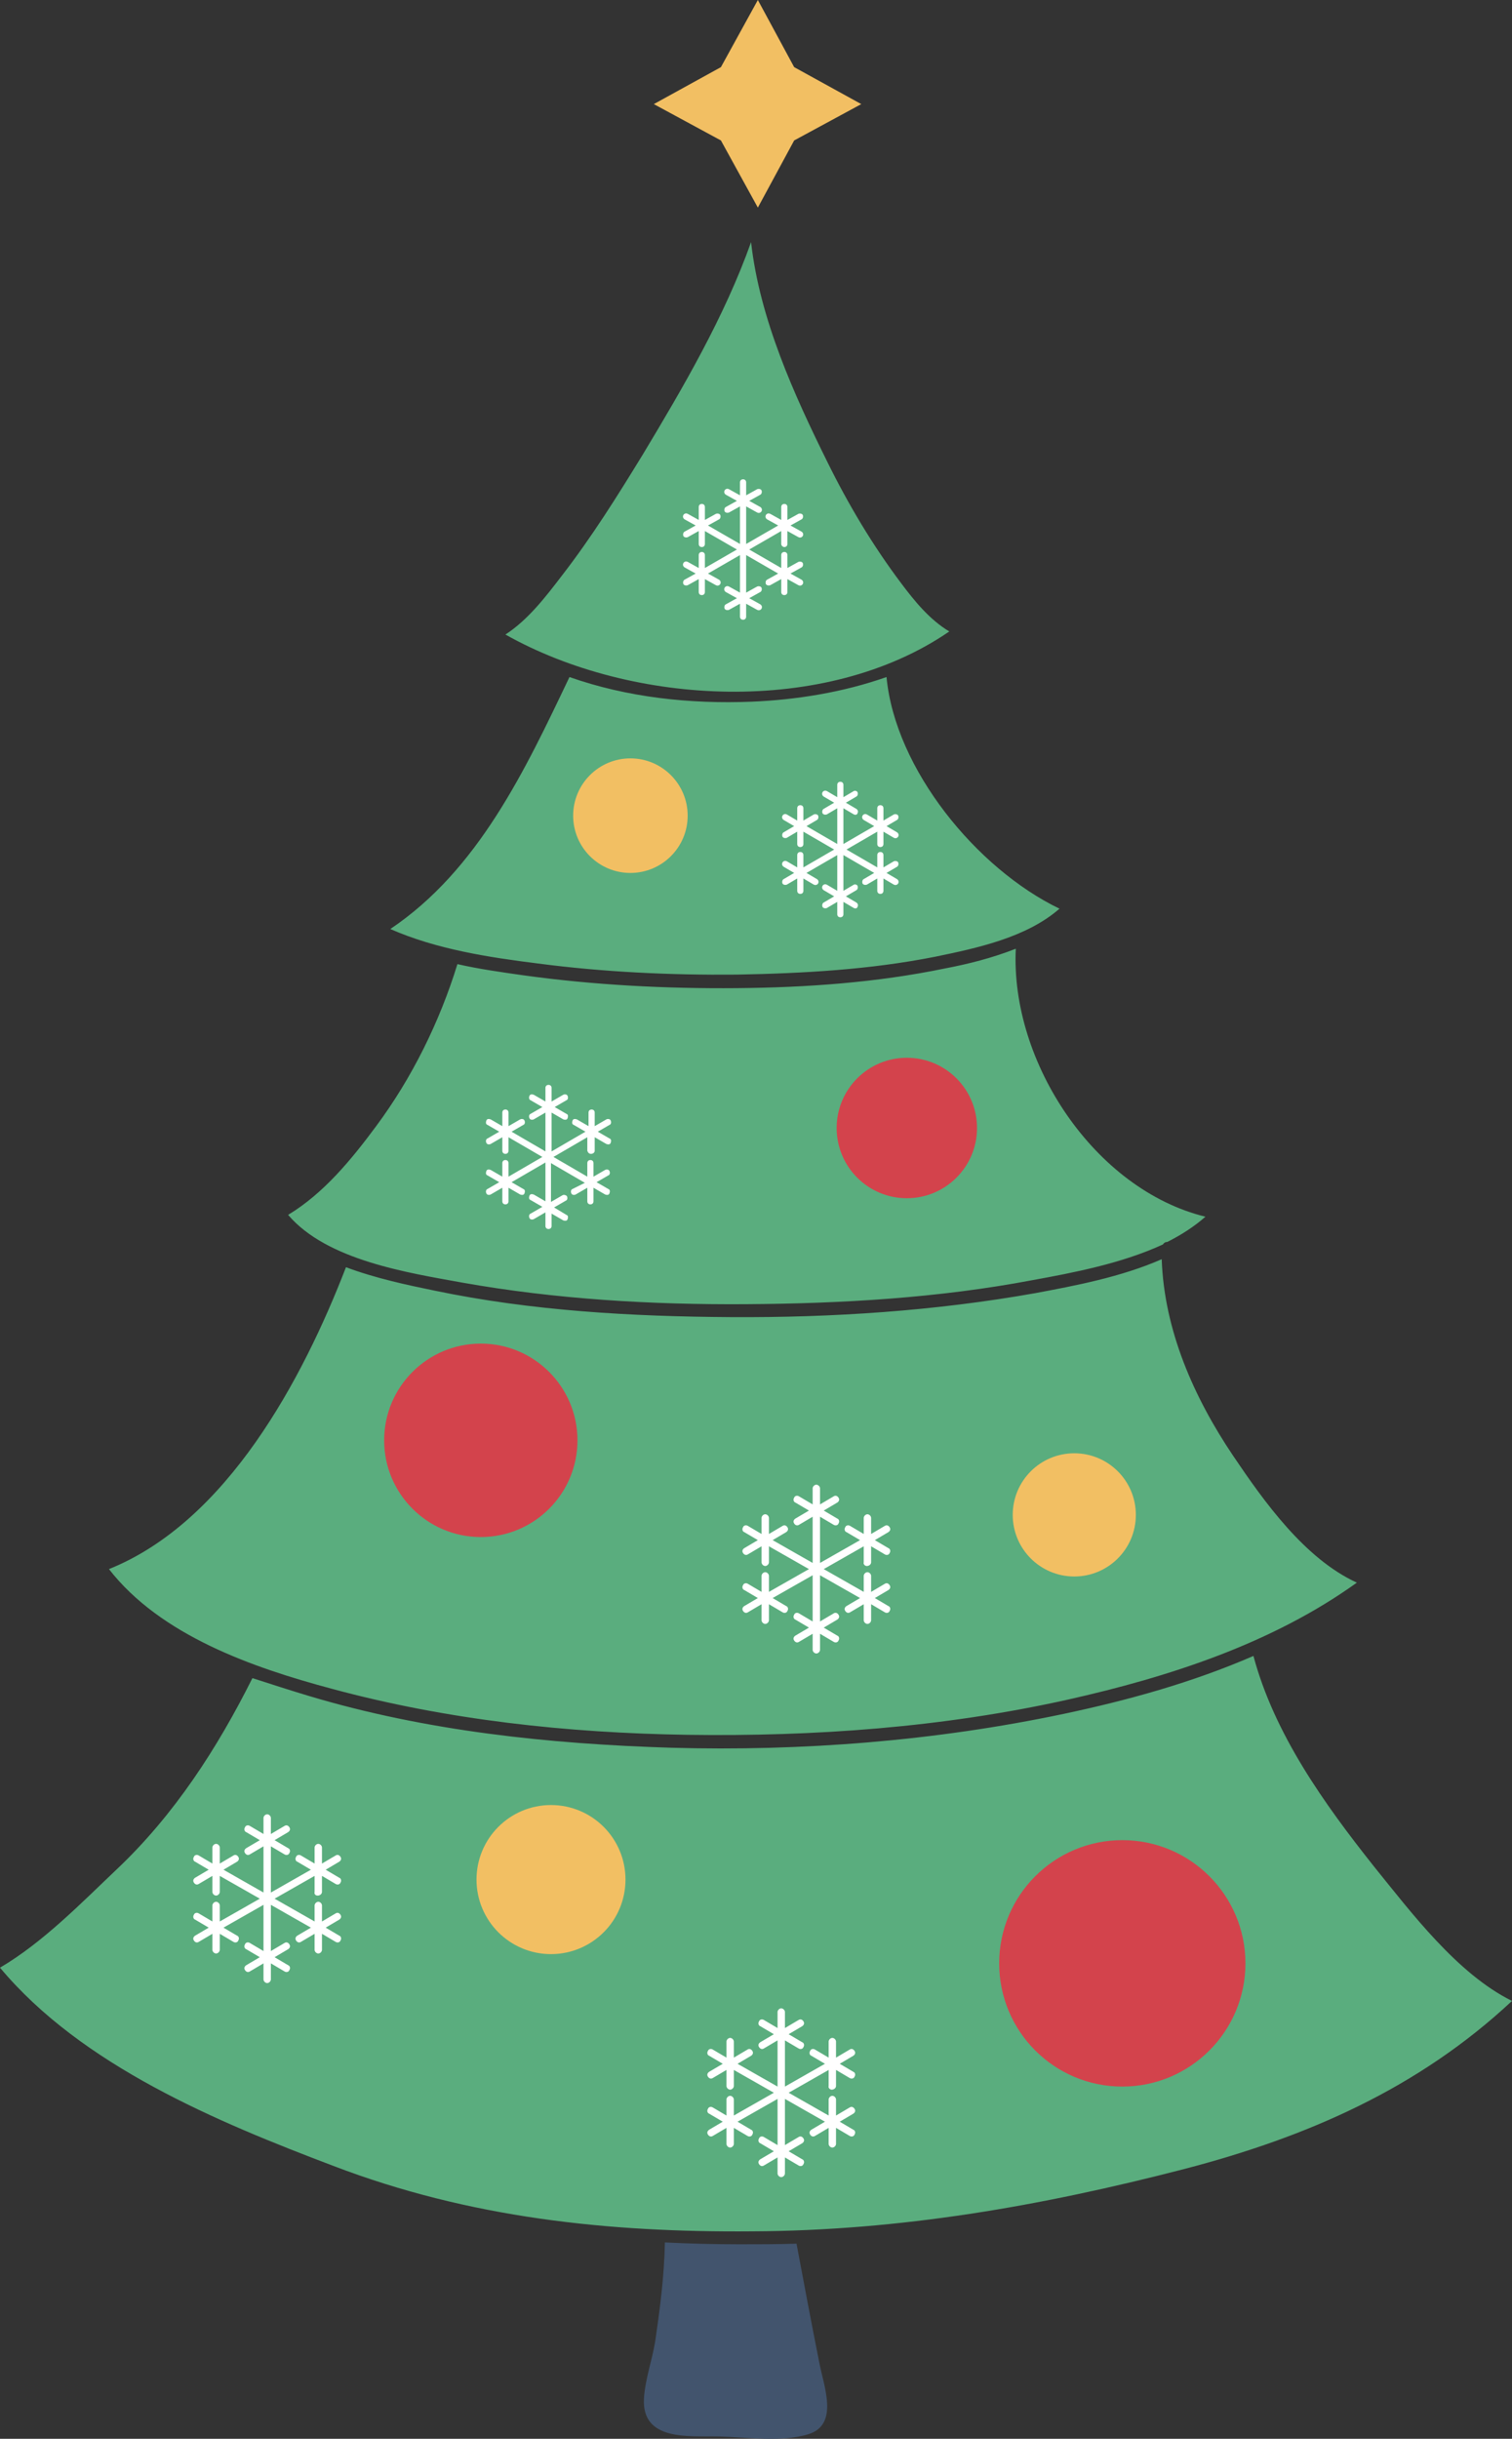 <?xml version="1.0" encoding="utf-8"?>
<!-- Generator: Adobe Illustrator 17.0.0, SVG Export Plug-In . SVG Version: 6.00 Build 0)  -->
<!DOCTYPE svg PUBLIC "-//W3C//DTD SVG 1.1//EN" "http://www.w3.org/Graphics/SVG/1.1/DTD/svg11.dtd">
<svg version="1.1" id="图层_1" xmlns="http://www.w3.org/2000/svg" xmlns:xlink="http://www.w3.org/1999/xlink" x="0px" y="0px"
	 width="173.687px" height="279.962px" viewBox="0 0 173.687 279.962" enable-background="new 0 0 173.687 279.962"
	 xml:space="preserve">
<rect x="0" y="0" width="173.687" height="279.962" fill="#333333" stroke="none"/>
<path fill="#42546D" d="M76.377,257.419c2.829,0.141,5.728,0.212,8.628,0.212c2.192,0,4.314,0,6.506-0.071v0.071
	c0.849,4.526,1.697,9.052,2.617,13.649c0.495,2.617,2.263,7.001-1.202,8.133c-3.112,0.99-7.143,0.354-10.325,0.283
	c-3.465-0.071-8.911,0.566-8.628-4.385c0.141-2.192,0.919-4.314,1.273-6.435C75.811,265.057,76.306,261.238,76.377,257.419z"/>
<path fill="#5AAD7E" d="M95.047,53.04c2.404,4.88,5.233,9.618,8.486,13.932c1.485,1.98,3.253,4.172,5.516,5.516
	c-14.215,9.759-36.421,8.557-50.989,0.354c2.617-1.697,4.667-4.385,6.506-6.789c3.395-4.385,6.365-9.123,9.264-13.861
	c4.597-7.638,9.406-15.841,12.447-24.398C87.268,36.633,91.228,45.331,95.047,53.04z M86.348,80.55
	c5.092-0.212,10.466-1.061,15.488-2.829c0.99,10.537,10.325,21.994,19.872,26.591c-3.819,3.324-9.476,4.526-14.285,5.516
	c-7.496,1.485-15.134,1.909-22.772,2.051c-7.638,0.071-15.275-0.283-22.842-1.273c-5.658-0.707-11.669-1.627-16.973-3.96
	C54.949,99.857,60.324,88.4,65.415,77.722C72.063,80.055,79.206,80.833,86.348,80.55z M52.545,110.676
	c2.475,0.566,5.021,0.919,7.496,1.273c8.133,1.132,16.407,1.556,24.61,1.485c7.991-0.071,16.053-0.636,23.903-2.263
	c2.617-0.495,5.445-1.202,8.133-2.263c-0.636,13.012,9.052,27.651,21.782,30.763c-1.273,1.132-2.829,2.122-4.385,2.9
	c-0.212,0-0.354,0.071-0.495,0.283c-4.738,2.192-10.325,3.253-14.992,4.102c-10.82,2.051-21.923,2.687-32.885,2.758
	c-10.891,0.071-21.852-0.566-32.602-2.475c-6.223-1.132-15.558-2.546-20.014-7.779c4.102-2.475,7.284-6.365,10.113-10.184
	C47.311,123.759,50.494,117.324,52.545,110.676z M49.928,148.158c11.174,2.334,22.701,2.97,34.016,3.041
	c11.669,0.071,23.479-0.707,35.006-2.758c4.526-0.849,9.83-1.839,14.497-3.89c0.283,8.133,3.677,15.841,8.203,22.56
	c3.536,5.233,8.203,11.81,14.215,14.568c-9.759,7.001-21.57,10.82-33.238,13.437c-14.285,3.182-29.066,4.243-43.705,4.031
	c-13.72-0.212-27.581-1.697-40.876-5.304c-8.981-2.404-19.589-6.082-25.53-13.72c13.578-5.445,22.277-21.852,27.227-34.653
	C43.139,146.743,46.816,147.521,49.928,148.158z M35.501,194.691c13.437,4.031,27.651,5.516,41.583,5.94
	c15.063,0.424,30.339-0.778,45.119-3.89c7.355-1.556,14.78-3.607,21.782-6.648c2.404,8.981,8.133,16.973,13.861,24.186
	c4.243,5.233,9.547,12.305,15.841,15.417c-10.749,10.042-23.55,15.629-37.694,19.306c-16.407,4.243-32.602,7.072-49.574,7.143
	c-16.619,0.141-32.531-1.556-48.089-7.496C24.893,243.557,9.406,237.122,0,225.877c4.95-2.9,9.406-7.496,13.437-11.315
	c6.577-6.223,11.527-13.861,15.558-21.923C31.187,193.347,33.379,194.055,35.501,194.691z"/>
<path fill="#D3434C" d="M128.922,211.239c7.811,0,14.144,6.332,14.144,14.144s-6.332,14.144-14.144,14.144
	s-14.144-6.332-14.144-14.144S121.11,211.239,128.922,211.239z M55.232,154.239c6.132,0,11.103,4.971,11.103,11.103
	s-4.971,11.103-11.103,11.103s-11.103-4.971-11.103-11.103S49.1,154.239,55.232,154.239z M104.17,121.426
	c4.453,0,8.062,3.609,8.062,8.062c0,4.453-3.609,8.062-8.062,8.062s-8.062-3.609-8.062-8.062
	C96.108,125.035,99.717,121.426,104.17,121.426z"/>
<path fill="#F2BF63" d="M87.056,0l4.172,7.708l7.708,4.243l-7.708,4.172l-4.172,7.708l-4.243-7.708l-7.708-4.172l7.708-4.243
	L87.056,0z M123.406,166.828c3.906,0,7.072,3.166,7.072,7.072s-3.166,7.072-7.072,7.072s-7.072-3.166-7.072-7.072
	S119.5,166.828,123.406,166.828z M63.294,207.208c4.726,0,8.557,3.831,8.557,8.557c0,4.726-3.831,8.557-8.557,8.557
	s-8.557-3.831-8.557-8.557C54.737,211.04,58.568,207.208,63.294,207.208z M72.417,87.056c3.632,0,6.577,2.945,6.577,6.577
	s-2.945,6.577-6.577,6.577s-6.577-2.945-6.577-6.577S68.784,87.056,72.417,87.056z"/>
<path fill="#FFFFFF" d="M90.097,62.799L90.097,62.799c0.212,0,0.354-0.141,0.354-0.354V60.96l1.273,0.707
	c0.141,0.071,0.354,0.071,0.495-0.141l0,0c0.071-0.141,0.071-0.354-0.141-0.495l-1.273-0.707l1.273-0.707
	c0.141-0.071,0.212-0.283,0.141-0.495l0,0c-0.071-0.141-0.283-0.212-0.495-0.141l-1.273,0.707v-1.485
	c0-0.212-0.141-0.354-0.354-0.354l0,0c-0.212,0-0.354,0.141-0.354,0.354v1.485l-1.273-0.707c-0.141-0.071-0.354-0.071-0.495,0.141
	l0,0c-0.071,0.141-0.071,0.354,0.141,0.495l1.273,0.707l-3.677,2.122l0,0l0,0v-4.314l1.273,0.707
	c0.141,0.071,0.354,0.071,0.495-0.141l0,0c0.071-0.141,0.071-0.354-0.141-0.495l-1.273-0.707l1.273-0.707
	c0.141-0.071,0.212-0.283,0.141-0.495l0,0c-0.071-0.141-0.283-0.212-0.495-0.141l-1.273,0.707v-1.485
	c0-0.212-0.141-0.354-0.354-0.354l0,0c-0.212,0-0.354,0.141-0.354,0.354v1.485l-1.273-0.707c-0.141-0.071-0.354-0.071-0.495,0.141
	l0,0c-0.071,0.141-0.071,0.354,0.141,0.495l1.273,0.707l-1.273,0.707c-0.141,0.071-0.212,0.283-0.141,0.495l0,0
	c0.071,0.141,0.283,0.212,0.495,0.141l1.273-0.707v4.314l0,0l0,0l-3.677-2.122l1.273-0.707c0.141-0.071,0.212-0.283,0.141-0.495l0,0
	c-0.071-0.141-0.283-0.212-0.495-0.141l-1.273,0.707v-1.485c0-0.212-0.141-0.354-0.354-0.354l0,0c-0.212,0-0.354,0.141-0.354,0.354
	v1.485l-1.273-0.707c-0.141-0.071-0.354-0.071-0.495,0.141l0,0c-0.071,0.141-0.071,0.354,0.141,0.495l1.273,0.707l-1.273,0.707
	c-0.141,0.071-0.212,0.283-0.141,0.495l0,0c0.071,0.141,0.283,0.212,0.495,0.141l1.273-0.707v1.485c0,0.212,0.141,0.354,0.354,0.354
	l0,0c0.212,0,0.354-0.141,0.354-0.354V60.96l3.677,2.122l0,0l0,0l-3.677,2.122v-1.485c0-0.212-0.141-0.354-0.354-0.354l0,0
	c-0.212,0-0.354,0.141-0.354,0.354v1.485l-1.273-0.707c-0.141-0.071-0.354-0.071-0.495,0.141l0,0
	c-0.071,0.141-0.071,0.354,0.141,0.495l1.273,0.707l-1.273,0.707c-0.141,0.071-0.212,0.283-0.141,0.495l0,0
	c0.071,0.141,0.283,0.212,0.495,0.141l1.273-0.707v1.485c0,0.212,0.141,0.354,0.354,0.354l0,0c0.212,0,0.354-0.141,0.354-0.354
	v-1.485l1.273,0.707c0.141,0.071,0.354,0.071,0.495-0.141l0,0c0.071-0.141,0.071-0.354-0.141-0.495l-1.273-0.707l3.677-2.122l0,0
	l0,0v4.314l-1.273-0.707c-0.141-0.071-0.354-0.071-0.495,0.141l0,0c-0.071,0.141-0.071,0.354,0.141,0.495l1.273,0.707l-1.273,0.707
	c-0.141,0.071-0.212,0.283-0.141,0.495l0,0c0.071,0.141,0.283,0.212,0.495,0.141l1.273-0.707v1.485c0,0.212,0.141,0.354,0.354,0.354
	l0,0c0.212,0,0.354-0.141,0.354-0.354v-1.485l1.273,0.707c0.141,0.071,0.354,0.071,0.495-0.141l0,0
	c0.071-0.141,0.071-0.354-0.141-0.495l-1.273-0.707l1.273-0.707c0.141-0.071,0.212-0.283,0.141-0.495l0,0
	c-0.071-0.141-0.283-0.212-0.495-0.141l-1.273,0.707v-4.314l0,0l0,0l3.677,2.122l-1.273,0.707c-0.141,0.071-0.212,0.283-0.141,0.495
	l0,0c0.071,0.141,0.283,0.212,0.495,0.141l1.273-0.707v1.485c0,0.212,0.141,0.354,0.354,0.354l0,0c0.212,0,0.354-0.141,0.354-0.354
	v-1.485l1.273,0.707c0.141,0.071,0.354,0.071,0.495-0.141l0,0c0.071-0.141,0.071-0.354-0.141-0.495l-1.273-0.707l1.273-0.707
	c0.141-0.071,0.212-0.283,0.141-0.495l0,0c-0.071-0.141-0.283-0.212-0.495-0.141l-1.273,0.707v-1.485
	c0-0.212-0.141-0.354-0.354-0.354l0,0c-0.212,0-0.354,0.141-0.354,0.354v1.485l-3.677-2.122l0,0l0,0l3.677-2.122v1.485
	C89.743,62.658,89.955,62.799,90.097,62.799z M101.129,97.239L101.129,97.239c0.212,0,0.354-0.141,0.354-0.354v-1.414l1.202,0.707
	c0.141,0.071,0.354,0.071,0.495-0.141l0,0c0.071-0.141,0.071-0.354-0.141-0.495l-1.202-0.707l1.202-0.707
	c0.141-0.071,0.212-0.283,0.141-0.495l0,0c-0.071-0.141-0.283-0.212-0.495-0.141l-1.202,0.707v-1.414
	c0-0.212-0.141-0.354-0.354-0.354l0,0c-0.212,0-0.354,0.141-0.354,0.354v1.414l-1.202-0.707c-0.141-0.071-0.354-0.071-0.495,0.141
	l0,0c-0.071,0.141-0.071,0.354,0.141,0.495l1.202,0.707l-3.536,2.051l0,0l0,0v-4.102l1.202,0.707
	c0.141,0.071,0.354,0.071,0.424-0.141l0,0c0.071-0.141,0.071-0.354-0.141-0.495l-1.202-0.707l1.202-0.707
	c0.141-0.071,0.212-0.283,0.141-0.495l0,0c-0.071-0.141-0.283-0.212-0.424-0.141l-1.202,0.707v-1.414
	c0-0.212-0.141-0.354-0.354-0.354l0,0c-0.212,0-0.354,0.141-0.354,0.354v1.414l-1.202-0.707c-0.141-0.071-0.354-0.071-0.495,0.141
	l0,0c-0.071,0.141-0.071,0.354,0.141,0.495l1.202,0.707l-1.202,0.707c-0.141,0.071-0.212,0.283-0.141,0.495l0,0
	c0.071,0.141,0.283,0.212,0.495,0.141l1.202-0.707v4.102l0,0l0,0l-3.536-2.051l1.202-0.707c0.141-0.071,0.212-0.283,0.141-0.495l0,0
	c-0.071-0.141-0.283-0.212-0.495-0.141l-1.202,0.707v-1.414c0-0.212-0.141-0.354-0.354-0.354l0,0c-0.212,0-0.354,0.141-0.354,0.354
	v1.414l-1.202-0.707c-0.141-0.071-0.354-0.071-0.495,0.141l0,0c-0.071,0.141-0.071,0.354,0.141,0.495l1.202,0.707l-1.202,0.707
	c-0.141,0.071-0.212,0.283-0.141,0.495l0,0c0.071,0.141,0.283,0.212,0.495,0.141l1.202-0.707v1.414c0,0.212,0.141,0.354,0.354,0.354
	l0,0c0.212,0,0.354-0.141,0.354-0.354v-1.414l3.536,2.051l0,0l0,0l-3.536,2.051v-1.414c0-0.212-0.141-0.354-0.354-0.354l0,0
	c-0.212,0-0.354,0.141-0.354,0.354v1.414l-1.202-0.707c-0.141-0.071-0.354-0.071-0.495,0.141l0,0
	c-0.071,0.141-0.071,0.354,0.141,0.495l1.202,0.707l-1.202,0.707c-0.141,0.071-0.212,0.283-0.141,0.495l0,0
	c0.071,0.141,0.283,0.212,0.495,0.141l1.202-0.707v1.414c0,0.212,0.141,0.354,0.354,0.354l0,0c0.212,0,0.354-0.141,0.354-0.354
	v-1.414l1.202,0.707c0.141,0.071,0.354,0.071,0.495-0.141l0,0c0.071-0.141,0.071-0.354-0.141-0.495l-1.202-0.707l3.536-2.051l0,0
	l0,0v4.102l-1.202-0.707c-0.141-0.071-0.354-0.071-0.495,0.141l0,0c-0.071,0.141-0.071,0.354,0.141,0.495l1.202,0.707l-1.202,0.707
	c-0.141,0.071-0.212,0.283-0.141,0.495l0,0c0.071,0.141,0.283,0.212,0.495,0.141l1.202-0.707v1.414c0,0.212,0.141,0.354,0.354,0.354
	l0,0c0.212,0,0.354-0.141,0.354-0.354v-1.414l1.202,0.707c0.141,0.071,0.354,0.071,0.424-0.141l0,0
	c0.071-0.141,0.071-0.354-0.141-0.495l-1.202-0.707l1.202-0.707c0.141-0.071,0.212-0.283,0.141-0.495l0,0
	c-0.071-0.141-0.283-0.212-0.424-0.141l-1.202,0.707v-4.102l0,0l0,0l3.536,2.051l-1.202,0.707c-0.141,0.071-0.212,0.283-0.141,0.495
	l0,0c0.071,0.141,0.283,0.212,0.495,0.141l1.202-0.707v1.414c0,0.212,0.141,0.354,0.354,0.354l0,0c0.212,0,0.354-0.141,0.354-0.354
	v-1.414l1.202,0.707c0.141,0.071,0.354,0.071,0.495-0.141l0,0c0.071-0.141,0.071-0.354-0.141-0.495l-1.202-0.707l1.202-0.707
	c0.141-0.071,0.212-0.283,0.141-0.495l0,0c-0.071-0.141-0.283-0.212-0.495-0.141l-1.202,0.707v-1.414
	c0-0.212-0.141-0.354-0.354-0.354l0,0c-0.212,0-0.354,0.141-0.354,0.354v1.414l-3.536-2.051l0,0l0,0l3.536-2.051v1.414
	C100.775,97.098,100.917,97.239,101.129,97.239z M67.891,132.458L67.891,132.458c0.212,0,0.424-0.141,0.424-0.354v-1.556
	l1.344,0.778c0.212,0.071,0.424,0.071,0.495-0.141l0,0c0.071-0.212,0.071-0.424-0.141-0.495l-1.344-0.778l1.344-0.778
	c0.212-0.071,0.212-0.354,0.141-0.495l0,0c-0.071-0.212-0.354-0.212-0.495-0.141l-1.344,0.778v-1.556
	c0-0.212-0.141-0.354-0.354-0.354l0,0c-0.212,0-0.354,0.141-0.354,0.354v1.556l-1.344-0.778c-0.212-0.071-0.424-0.071-0.495,0.141
	l0,0c-0.071,0.212-0.071,0.424,0.141,0.495l1.344,0.778l-3.89,2.263l0,0l0,0v-4.455l1.344,0.778
	c0.212,0.071,0.424,0.071,0.495-0.141l0,0c0.071-0.212,0.071-0.424-0.141-0.495l-1.344-0.778l1.344-0.778
	c0.212-0.071,0.212-0.354,0.141-0.495l0,0c-0.071-0.212-0.354-0.212-0.495-0.141l-1.344,0.778v-1.556
	c0-0.212-0.141-0.354-0.354-0.354l0,0c-0.212,0-0.354,0.141-0.354,0.354v1.556l-1.344-0.778c-0.212-0.071-0.424-0.071-0.495,0.141
	l0,0c-0.071,0.141-0.071,0.424,0.141,0.495l1.344,0.778l-1.344,0.778c-0.212,0.071-0.212,0.354-0.141,0.495l0,0
	c0.071,0.212,0.354,0.212,0.495,0.141l1.344-0.778v4.455l0,0l0,0l-3.89-2.263l1.344-0.778c0.212-0.071,0.212-0.354,0.141-0.495l0,0
	c-0.071-0.212-0.354-0.212-0.495-0.141l-1.344,0.778v-1.556c0-0.212-0.141-0.354-0.354-0.354l0,0c-0.212,0-0.354,0.141-0.354,0.354
	v1.556l-1.344-0.778c-0.212-0.071-0.424-0.071-0.495,0.141l0,0c-0.071,0.212-0.071,0.424,0.141,0.495l1.344,0.778l-1.344,0.778
	c-0.212,0.071-0.212,0.354-0.141,0.495l0,0c0.071,0.212,0.354,0.212,0.495,0.141l1.344-0.778v1.556c0,0.212,0.141,0.354,0.354,0.354
	l0,0c0.212,0,0.354-0.141,0.354-0.354v-1.556l3.89,2.263l0,0l0,0l-3.89,2.263v-1.556c0-0.212-0.141-0.354-0.354-0.354l0,0
	c-0.212,0-0.354,0.141-0.354,0.354v1.556l-1.344-0.778c-0.212-0.071-0.424-0.071-0.495,0.141l0,0
	c-0.071,0.212-0.071,0.424,0.141,0.495l1.344,0.778l-1.344,0.778c-0.212,0.071-0.212,0.354-0.141,0.495l0,0
	c0.071,0.212,0.354,0.212,0.495,0.141l1.344-0.778v1.556c0,0.212,0.141,0.354,0.354,0.354l0,0c0.212,0,0.354-0.141,0.354-0.354
	v-1.556l1.344,0.778c0.212,0.071,0.424,0.071,0.495-0.141l0,0c0.071-0.212,0.071-0.424-0.141-0.495l-1.344-0.778l3.89-2.263l0,0l0,0
	v4.455l-1.344-0.778c-0.212-0.071-0.424-0.071-0.495,0.141l0,0c-0.071,0.212-0.071,0.424,0.141,0.495l1.344,0.778l-1.344,0.778
	c-0.212,0.071-0.212,0.354-0.141,0.495l0,0c0.071,0.212,0.354,0.212,0.495,0.141l1.344-0.778v1.556c0,0.212,0.141,0.354,0.354,0.354
	l0,0c0.212,0,0.354-0.141,0.354-0.354v-1.414l1.344,0.778c0.212,0.071,0.424,0.071,0.495-0.141l0,0
	c0.071-0.212,0.071-0.424-0.141-0.495l-1.414-0.849l1.344-0.778c0.212-0.071,0.212-0.354,0.141-0.495l0,0
	c-0.071-0.141-0.354-0.212-0.495-0.141l-1.344,0.778v-4.455l0,0l0,0l3.89,2.263l-1.414,0.707c-0.212,0.071-0.212,0.354-0.141,0.495
	l0,0c0.071,0.212,0.354,0.212,0.495,0.141l1.344-0.778v1.556c0,0.212,0.141,0.354,0.354,0.354l0,0c0.212,0,0.354-0.141,0.354-0.354
	v-1.556l1.344,0.778c0.212,0.071,0.424,0.071,0.495-0.141l0,0c0.071-0.212,0.071-0.424-0.141-0.495l-1.344-0.778l1.344-0.778
	c0.212-0.071,0.212-0.354,0.141-0.495l0,0c-0.071-0.212-0.354-0.212-0.495-0.141l-1.344,0.778v-1.556
	c0-0.212-0.141-0.354-0.354-0.354l0,0c-0.212,0-0.354,0.141-0.354,0.354v1.556l-3.89-2.263l0,0l0,0l3.89-2.263v1.556
	C67.537,132.316,67.678,132.458,67.891,132.458z M99.573,179.769L99.573,179.769c0.283,0,0.495-0.212,0.495-0.424v-1.839
	l1.556,0.919c0.212,0.141,0.495,0.071,0.566-0.141l0,0c0.141-0.212,0.071-0.495-0.141-0.566l-1.556-0.919l1.556-0.919
	c0.212-0.141,0.283-0.354,0.141-0.566l0,0c-0.141-0.212-0.354-0.283-0.566-0.141l-1.556,0.919v-1.839
	c0-0.212-0.212-0.424-0.424-0.424l0,0c-0.212,0-0.424,0.212-0.424,0.424v1.839l-1.556-0.919c-0.212-0.141-0.495-0.071-0.566,0.141
	l0,0c-0.141,0.212-0.071,0.495,0.141,0.566l1.556,0.919l-4.597,2.617l0,0l0,0v-5.304l1.556,0.919
	c0.212,0.141,0.495,0.071,0.566-0.141l0,0c0.141-0.212,0.071-0.495-0.141-0.566l-1.556-0.919l1.556-0.919
	c0.212-0.141,0.283-0.354,0.141-0.566l0,0c-0.141-0.212-0.354-0.283-0.566-0.141l-1.556,0.919v-1.839
	c0-0.212-0.212-0.424-0.424-0.424l0,0c-0.212,0-0.424,0.212-0.424,0.424v1.839l-1.556-0.919c-0.212-0.141-0.495-0.071-0.566,0.141
	l0,0c-0.141,0.212-0.071,0.495,0.141,0.566l1.556,0.919l-1.556,0.919c-0.212,0.141-0.283,0.354-0.141,0.566l0,0
	c0.141,0.212,0.354,0.283,0.566,0.141l1.556-0.919v5.304l0,0l0,0l-4.597-2.617l1.556-0.919c0.212-0.141,0.283-0.354,0.141-0.566l0,0
	c-0.141-0.212-0.354-0.283-0.566-0.141l-1.556,0.919v-1.839c0-0.212-0.212-0.424-0.424-0.424l0,0c-0.212,0-0.424,0.212-0.424,0.424
	v1.839l-1.556-0.919c-0.212-0.141-0.495-0.071-0.566,0.141l0,0c-0.141,0.212-0.071,0.495,0.141,0.566l1.556,0.919l-1.556,0.919
	c-0.212,0.141-0.283,0.354-0.141,0.566l0,0c0.141,0.212,0.354,0.283,0.566,0.141l1.556-0.919v1.839c0,0.212,0.212,0.424,0.424,0.424
	l0,0c0.212,0,0.424-0.212,0.424-0.424v-1.839l4.597,2.617l0,0l0,0l-4.597,2.617v-1.839c0-0.212-0.212-0.424-0.424-0.424l0,0
	c-0.212,0-0.424,0.212-0.424,0.424v1.839l-1.556-0.919c-0.212-0.141-0.495-0.071-0.566,0.141l0,0
	c-0.141,0.212-0.071,0.495,0.141,0.566l1.556,0.919l-1.556,0.919c-0.212,0.141-0.283,0.354-0.141,0.566l0,0
	c0.141,0.212,0.354,0.283,0.566,0.141l1.556-0.919v1.839c0,0.212,0.212,0.424,0.424,0.424l0,0c0.212,0,0.424-0.212,0.424-0.424
	v-1.839l1.556,0.919c0.212,0.141,0.495,0.071,0.566-0.141l0,0c0.141-0.212,0.071-0.495-0.141-0.566l-1.556-0.919l4.597-2.617l0,0
	l0,0v5.304l-1.556-0.919c-0.212-0.141-0.495-0.071-0.566,0.141l0,0c-0.141,0.212-0.071,0.495,0.141,0.566l1.556,0.919l-1.556,0.919
	c-0.212,0.141-0.283,0.354-0.141,0.566l0,0c0.141,0.212,0.354,0.283,0.566,0.141l1.556-0.919v1.839c0,0.212,0.212,0.424,0.424,0.424
	l0,0c0.212,0,0.424-0.212,0.424-0.424v-1.839l1.556,0.919c0.212,0.141,0.495,0.071,0.566-0.141l0,0
	c0.141-0.212,0.071-0.495-0.141-0.566l-1.556-0.919l1.556-0.919c0.212-0.141,0.283-0.354,0.141-0.566l0,0
	c-0.141-0.212-0.354-0.283-0.566-0.141l-1.556,0.919v-5.304l0,0l0,0l4.597,2.617l-1.556,0.919c-0.212,0.141-0.283,0.354-0.141,0.566
	l0,0c0.141,0.212,0.354,0.283,0.566,0.141l1.556-0.919v1.839c0,0.212,0.212,0.424,0.424,0.424l0,0c0.212,0,0.424-0.212,0.424-0.424
	v-1.839l1.556,0.919c0.212,0.141,0.495,0.071,0.566-0.141l0,0c0.141-0.212,0.071-0.495-0.141-0.566l-1.556-0.919l1.556-0.919
	c0.212-0.141,0.283-0.354,0.141-0.566l0,0c-0.141-0.212-0.354-0.283-0.566-0.141l-1.556,0.919v-1.839
	c0-0.212-0.212-0.424-0.424-0.424l0,0c-0.212,0-0.424,0.212-0.424,0.424v1.839l-4.597-2.617l0,0l0,0l4.597-2.617v1.839
	C99.149,179.557,99.361,179.769,99.573,179.769z M95.542,239.881L95.542,239.881c0.283,0,0.495-0.212,0.495-0.424v-1.839
	l1.556,0.919c0.212,0.141,0.495,0.071,0.566-0.141l0,0c0.141-0.212,0.071-0.495-0.141-0.566l-1.556-0.919l1.556-0.919
	c0.212-0.141,0.283-0.354,0.141-0.566l0,0c-0.141-0.212-0.354-0.283-0.566-0.141l-1.556,0.919v-1.839
	c0-0.212-0.212-0.424-0.424-0.424l0,0c-0.212,0-0.424,0.212-0.424,0.424v1.839l-1.556-0.919c-0.212-0.141-0.495-0.071-0.566,0.141
	l0,0c-0.141,0.212-0.071,0.495,0.141,0.566l1.556,0.919l-4.597,2.617l0,0l0,0v-5.304l1.556,0.919
	c0.212,0.141,0.495,0.071,0.566-0.141l0,0c0.141-0.212,0.071-0.495-0.141-0.566l-1.556-0.919l1.556-0.919
	c0.212-0.141,0.283-0.354,0.141-0.566l0,0c-0.141-0.212-0.354-0.283-0.566-0.141l-1.556,0.919v-1.839
	c0-0.212-0.212-0.424-0.424-0.424l0,0c-0.212,0-0.424,0.212-0.424,0.424v1.839l-1.556-0.919c-0.212-0.141-0.495-0.071-0.566,0.141
	l0,0c-0.141,0.212-0.071,0.495,0.141,0.566l1.556,0.919l-1.556,0.919c-0.212,0.141-0.283,0.354-0.141,0.566l0,0
	c0.141,0.212,0.354,0.283,0.566,0.141l1.556-0.919v5.304l0,0l0,0l-4.597-2.617l1.556-0.919c0.212-0.141,0.283-0.354,0.141-0.566l0,0
	c-0.141-0.212-0.354-0.283-0.566-0.141l-1.556,0.919v-1.839c0-0.212-0.212-0.424-0.424-0.424l0,0c-0.212,0-0.424,0.212-0.424,0.424
	v1.839l-1.556-0.919c-0.212-0.141-0.495-0.071-0.566,0.141l0,0c-0.141,0.212-0.071,0.495,0.141,0.566l1.556,0.919l-1.556,0.919
	c-0.212,0.141-0.283,0.354-0.141,0.566l0,0c0.141,0.212,0.354,0.283,0.566,0.141l1.556-0.919v1.839c0,0.212,0.212,0.424,0.424,0.424
	l0,0c0.212,0,0.424-0.212,0.424-0.424v-1.839l4.597,2.617l0,0l0,0l-4.597,2.617v-1.839c0-0.212-0.212-0.424-0.424-0.424l0,0
	c-0.212,0-0.424,0.212-0.424,0.424v1.839l-1.556-0.919c-0.212-0.141-0.495-0.071-0.566,0.141l0,0
	c-0.141,0.212-0.071,0.495,0.141,0.566l1.556,0.919l-1.556,0.919c-0.212,0.141-0.283,0.354-0.141,0.566l0,0
	c0.141,0.212,0.354,0.283,0.566,0.141l1.556-0.919v1.839c0,0.212,0.212,0.424,0.424,0.424l0,0c0.212,0,0.424-0.212,0.424-0.424
	v-1.839l1.556,0.919c0.212,0.141,0.495,0.071,0.566-0.141l0,0c0.141-0.212,0.071-0.495-0.141-0.566l-1.556-0.919l4.597-2.617l0,0
	l0,0v5.304l-1.556-0.919c-0.212-0.141-0.495-0.071-0.566,0.141l0,0c-0.141,0.212-0.071,0.495,0.141,0.566l1.556,0.919l-1.556,0.919
	c-0.212,0.141-0.283,0.354-0.141,0.566l0,0c0.141,0.212,0.354,0.283,0.566,0.141l1.556-0.919v1.839c0,0.212,0.212,0.424,0.424,0.424
	l0,0c0.212,0,0.424-0.212,0.424-0.424v-1.839l1.556,0.919c0.212,0.141,0.495,0.071,0.566-0.141l0,0
	c0.141-0.212,0.071-0.495-0.141-0.566l-1.556-0.919l1.556-0.919c0.212-0.141,0.283-0.354,0.141-0.566l0,0
	c-0.141-0.212-0.354-0.283-0.566-0.141l-1.556,0.919v-5.304l0,0l0,0l4.597,2.617l-1.556,0.919c-0.212,0.141-0.283,0.354-0.141,0.566
	l0,0c0.141,0.212,0.354,0.283,0.566,0.141l1.556-0.919v1.839c0,0.212,0.212,0.424,0.424,0.424l0,0c0.212,0,0.424-0.212,0.424-0.424
	v-1.839l1.556,0.919c0.212,0.141,0.495,0.071,0.566-0.141l0,0c0.141-0.212,0.071-0.495-0.141-0.566l-1.556-0.919l1.556-0.919
	c0.212-0.141,0.283-0.354,0.141-0.566l0,0c-0.141-0.212-0.354-0.283-0.566-0.141l-1.556,0.919v-1.839
	c0-0.212-0.212-0.424-0.424-0.424l0,0c-0.212,0-0.424,0.212-0.424,0.424v1.839l-4.597-2.617l0,0l0,0l4.597-2.617v1.839
	C95.118,239.669,95.33,239.881,95.542,239.881z M36.491,217.604L36.491,217.604c0.283,0,0.495-0.212,0.495-0.424v-1.839l1.556,0.919
	c0.212,0.141,0.495,0.071,0.566-0.141l0,0c0.141-0.212,0.071-0.495-0.141-0.566l-1.556-0.919l1.556-0.919
	c0.212-0.141,0.283-0.354,0.141-0.566l0,0c-0.141-0.212-0.354-0.283-0.566-0.141l-1.556,0.919v-1.839
	c0-0.212-0.212-0.424-0.424-0.424l0,0c-0.212,0-0.424,0.212-0.424,0.424v1.839l-1.556-0.919c-0.212-0.141-0.495-0.071-0.566,0.141
	l0,0c-0.141,0.212-0.071,0.495,0.141,0.566l1.556,0.919l-4.597,2.617l0,0l0,0v-5.304l1.556,0.919
	c0.212,0.141,0.495,0.071,0.566-0.141l0,0c0.141-0.212,0.071-0.495-0.141-0.566l-1.556-0.919l1.556-0.919
	c0.212-0.141,0.283-0.354,0.141-0.566l0,0c-0.141-0.212-0.354-0.283-0.566-0.141l-1.556,0.919v-1.839
	c0-0.212-0.212-0.424-0.424-0.424l0,0c-0.212,0-0.424,0.212-0.424,0.424v1.839l-1.556-0.919c-0.212-0.141-0.495-0.071-0.566,0.141
	l0,0c-0.141,0.212-0.071,0.495,0.141,0.566l1.556,0.919l-1.556,0.919c-0.212,0.141-0.283,0.354-0.141,0.566l0,0
	c0.141,0.212,0.354,0.283,0.566,0.141l1.556-0.919v5.304l0,0l0,0l-4.597-2.617l1.556-0.919c0.212-0.141,0.283-0.354,0.141-0.566l0,0
	c-0.141-0.212-0.354-0.283-0.566-0.141l-1.556,0.919v-1.839c0-0.212-0.212-0.424-0.424-0.424l0,0c-0.212,0-0.424,0.212-0.424,0.424
	v1.839l-1.556-0.919c-0.212-0.141-0.495-0.071-0.566,0.141l0,0c-0.141,0.212-0.071,0.495,0.141,0.566l1.556,0.919l-1.556,0.919
	c-0.212,0.141-0.283,0.354-0.141,0.566l0,0c0.141,0.212,0.354,0.283,0.566,0.141l1.556-0.919v1.839c0,0.212,0.212,0.424,0.424,0.424
	l0,0c0.212,0,0.424-0.212,0.424-0.424v-1.839l4.597,2.617l0,0l0,0l-4.597,2.617v-1.839c0-0.212-0.212-0.424-0.424-0.424l0,0
	c-0.212,0-0.424,0.212-0.424,0.424v1.839l-1.556-0.919c-0.212-0.141-0.495-0.071-0.566,0.141l0,0
	c-0.141,0.212-0.071,0.495,0.141,0.566l1.556,0.919l-1.556,0.919c-0.212,0.141-0.283,0.354-0.141,0.566l0,0
	c0.141,0.212,0.354,0.283,0.566,0.141l1.556-0.919v1.839c0,0.212,0.212,0.424,0.424,0.424l0,0c0.212,0,0.424-0.212,0.424-0.424
	v-1.839l1.556,0.919c0.212,0.141,0.495,0.071,0.566-0.141l0,0c0.141-0.212,0.071-0.495-0.141-0.566l-1.556-0.919l4.597-2.617l0,0
	l0,0v5.304l-1.556-0.919c-0.212-0.141-0.495-0.071-0.566,0.141l0,0c-0.141,0.212-0.071,0.495,0.141,0.566l1.556,0.919l-1.556,0.919
	c-0.212,0.141-0.283,0.354-0.141,0.566l0,0c0.141,0.212,0.354,0.283,0.566,0.141l1.556-0.919v1.839c0,0.212,0.212,0.424,0.424,0.424
	l0,0c0.212,0,0.424-0.212,0.424-0.424v-1.839l1.556,0.919c0.212,0.141,0.495,0.071,0.566-0.141l0,0
	c0.141-0.212,0.071-0.495-0.141-0.566l-1.556-0.919l1.556-0.919c0.212-0.141,0.283-0.354,0.141-0.566l0,0
	c-0.141-0.212-0.354-0.283-0.566-0.141l-1.556,0.919v-5.304l0,0l0,0l4.597,2.617l-1.556,0.919c-0.212,0.141-0.283,0.354-0.141,0.566
	l0,0c0.141,0.212,0.354,0.283,0.566,0.141l1.556-0.919v1.839c0,0.212,0.212,0.424,0.424,0.424l0,0c0.212,0,0.424-0.212,0.424-0.424
	v-1.839l1.556,0.919c0.212,0.141,0.495,0.071,0.566-0.141l0,0c0.141-0.212,0.071-0.495-0.141-0.566l-1.556-0.919l1.556-0.919
	c0.212-0.141,0.283-0.354,0.141-0.566l0,0c-0.141-0.212-0.354-0.283-0.566-0.141l-1.556,0.919v-1.839
	c0-0.212-0.212-0.424-0.424-0.424l0,0c-0.212,0-0.424,0.212-0.424,0.424v1.839l-4.597-2.617l0,0l0,0l4.597-2.617v1.839
	C36.067,217.463,36.279,217.604,36.491,217.604z"/>
</svg>
